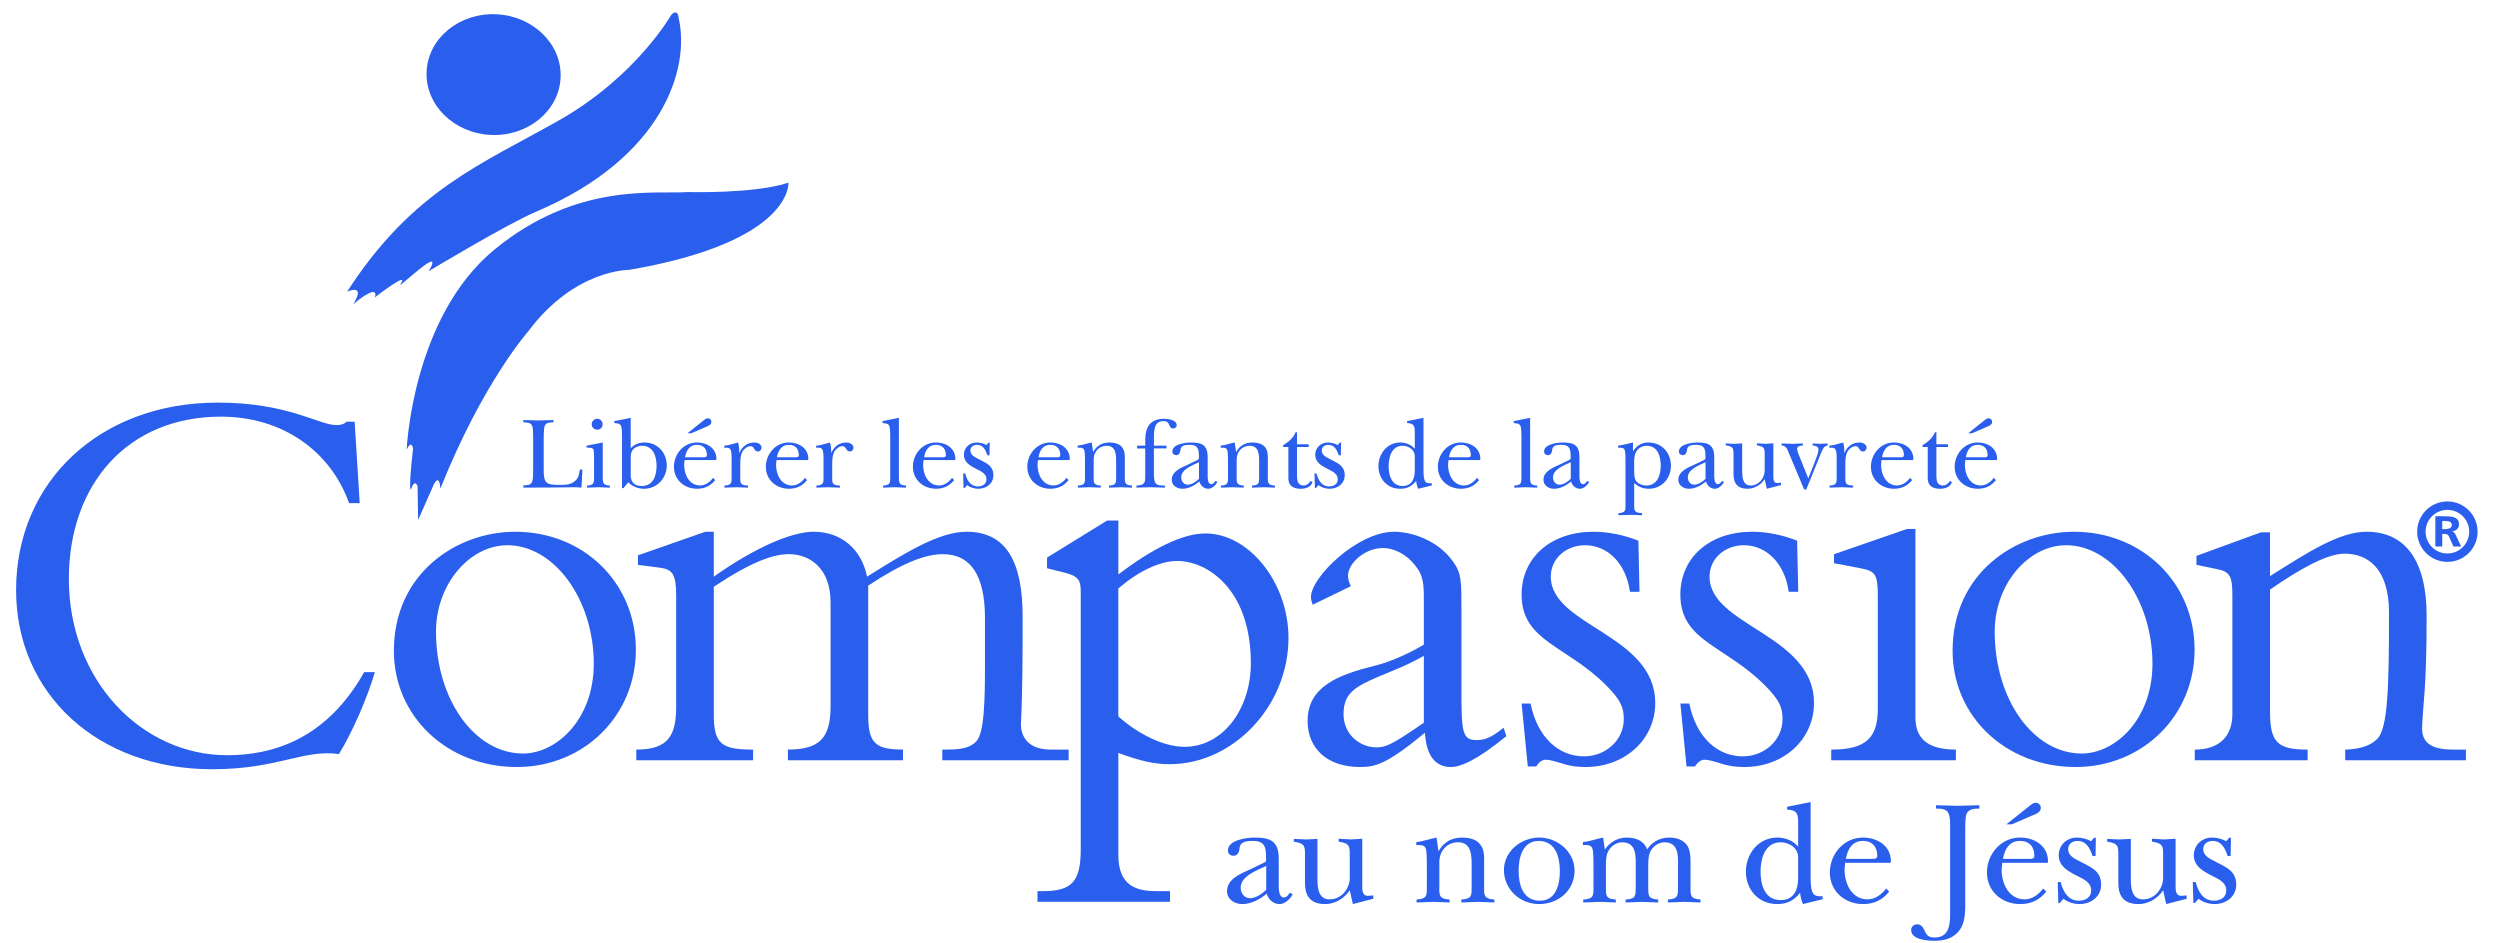 <?xml version="1.0" encoding="UTF-8"?>
<svg id="Calque_1" xmlns="http://www.w3.org/2000/svg" version="1.1" viewBox="0 0 138.9 52.4">
  <!-- Generator: Adobe Illustrator 29.3.0, SVG Export Plug-In . SVG Version: 2.1.0 Build 146)  -->
  <defs>
    <style>
      .st0 {
        fill-rule: evenodd;
      }

      .st0, .st1 {
        fill: #2a5eec;
      }
    </style>
  </defs>
  <path class="st1" d="M37.352.75"/>
  <path class="st1" d="M27.267,7.496c2.055.096,3.792-1.326,3.879-3.177.087-1.851-1.51-3.43-3.565-3.526-2.055-.096-3.792,1.326-3.879,3.177-.087,1.851,1.509,3.43,3.565,3.526Z"/>
  <path class="st1" d="M37.297.823s-1.929,3.415-6.232,5.859c-4.303,2.444-8.125,3.864-11.781,9.525,0,0,1.086-.501.334.713,0,0,.564-.533,1.044-.692,0,0,.293-.063.167.293,0,0,1.93-1.495,1.441-.773-.295.436,1.53-1.378,1.749-1.201,0,0,.063.11-.211.525,0,0,4.354-2.621,5.982-3.313,7.051-2.999,8.564-7.958,7.916-10.757,0,0-.026-.561-.41-.177Z"/>
  <path class="st1" d="M22.595,24.979s.303-7.352,4.877-11.112c4.574-3.76,8.94-3.07,10.757-3.196,0,0,3.718.104,5.577-.522,0,0,.272,3.279-8.856,4.846,0,0-3.008-.042-5.577,3.384,0,0-2.548,2.862-4.909,8.773,0,0-.021-.857-.355-.251l-.877,1.985-.031-1.87s-.157-.47-.366.178c0,0-.167.219.115-2.267,0,0-.073-.533-.355.052Z"/>
  <path class="st1" d="M19.393,27.953c-1.03-2.901-3.712-4.804-7.113-4.804-5.209,0-8.454,3.775-8.454,9.015,0,5.647,4.055,9.796,8.797,9.796,2.464,0,5.49-.842,7.612-4.618h.593c-.406,1.404-1.248,3.338-1.997,4.555-1.997-.281-3.369.842-7.05.842-6.333,0-10.887-4.18-10.887-9.951,0-6.052,4.679-10.419,11.199-10.419,3.931,0,5.615,1.248,6.582,1.248.343,0,.499-.094.562-.187h.468l.281,4.523h-.593Z"/>
  <path class="st1" d="M28.622,29.544c3.806,0,6.707,2.839,6.707,6.551,0,3.681-2.901,6.52-6.613,6.52-3.868,0-6.832-2.808-6.832-6.458,0-4.305,3.494-6.613,6.738-6.613ZM29.059,41.866c1.841,0,3.931-1.872,3.931-4.991,0-3.556-2.184-6.582-4.804-6.582-2.059,0-3.962,2.121-3.962,4.804,0,3.774,2.152,6.769,4.835,6.769Z"/>
  <path class="st1" d="M39.658,39.714c0,1.622.437,1.934,2.184,1.934v.593h-6.489v-.593c1.809,0,2.215-.811,2.215-2.403v-6.113c0-1.217-.187-1.498-.905-1.591l-1.217-.156v-.531l3.744-1.31h.468v2.495c2.246-1.591,4.305-2.495,5.553-2.495,1.529,0,2.652.967,2.964,2.495,2.09-1.31,3.993-2.495,5.522-2.495,2.246,0,3.12,1.716,3.12,4.71,0,1.996,0,4.087-.094,5.99,0,.654.375,1.403,1.653,1.403h.998v.593h-7.019v-.593h.281c.905,0,1.31-.156,1.591-.437.468-.468.499-2.277.499-4.43v-2.434c0-2.402-.811-3.556-2.34-3.556-.967,0-2.215.468-4.149,1.747v7.175c0,1.56.375,1.934,1.934,1.934v.593h-6.395v-.593c1.747,0,2.371-.624,2.371-2.403v-5.771c0-1.965-1.217-2.683-2.308-2.683-.873,0-2.059.406-4.18,1.809v7.113Z"/>
  <path class="st1" d="M62.135,47.483c0,1.559.78,2.028,2.09,2.028h.78v.593h-7.362v-.593h.312c1.591,0,2.09-.531,2.09-2.309v-14.351c0-.593-.125-.842-.873-1.029l-.998-.25v-.593l3.338-2.059h.624v2.995c1.934-1.466,3.587-2.277,4.835-2.277,2.433,0,4.617,2.745,4.617,5.802,0,3.775-3.057,7.019-6.613,7.019-.842,0-1.653-.187-2.839-.624v5.647ZM62.135,39.807c1.123.998,2.527,1.685,3.681,1.685,2.121,0,3.681-2.09,3.681-4.648,0-4.119-2.433-5.677-4.087-5.677-.967,0-2.153.561-3.276,1.528v7.113Z"/>
  <path class="st1" d="M72.931,33.6c-.062-.187-.093-.281-.093-.437,0-1.092,2.589-3.619,4.617-3.619.936,0,2.402.436,3.276,1.654.467.654.467,1.06.467,2.682v4.18c0,2.496,0,3.058.811,3.058.343,0,.749-.031,1.529-.686l.156.467c-1.685,1.373-2.558,1.716-3.089,1.716-1.279,0-1.404-1.404-1.435-1.903-2.153,1.778-2.776,1.903-3.618,1.903-1.809,0-2.902-1.029-2.902-2.558,0-1.903,1.685-2.557,3.681-3.057.655-.156,1.685-.531,2.777-1.185v-2.465c0-.873,0-1.373-.531-1.996-.405-.5-1.061-.905-1.747-.905-1.029,0-1.934.873-1.934,1.528,0,.187.031.312.156.593l-2.122,1.029ZM79.108,36.438c-.593.344-1.092.562-1.84.874-1.903.78-2.621,1.092-2.621,2.371,0,1.123.905,1.841,1.841,1.841.499,0,.874-.156,2.621-1.373v-3.712Z"/>
  <path class="st1" d="M85.039,39.09c.374,1.872,1.56,2.933,2.963,2.933,1.248,0,2.216-.936,2.216-2.06,0-.655-.156-1.06-.998-1.903-2.216-2.214-4.68-2.433-4.68-5.023,0-2.059,1.622-3.493,3.993-3.493.842,0,1.716.187,2.496.499l.062,2.839h-.531c-.218-1.591-1.247-2.589-2.495-2.589-1.03,0-1.903.717-1.903,1.746,0,2.745,5.803,3.213,5.803,7.019,0,2.028-1.685,3.557-3.868,3.557-.593,0-1.03-.094-1.373-.218-.343-.093-.593-.187-.842-.187-.187,0-.374.125-.53.374h-.468l-.343-3.494h.499Z"/>
  <path class="st1" d="M93.859,39.09c.374,1.872,1.56,2.933,2.964,2.933,1.247,0,2.214-.936,2.214-2.06,0-.655-.156-1.06-.998-1.903-2.214-2.214-4.679-2.433-4.679-5.023,0-2.059,1.622-3.493,3.993-3.493.842,0,1.716.187,2.496.499l.063,2.839h-.531c-.218-1.591-1.248-2.589-2.495-2.589-1.029,0-1.903.717-1.903,1.746,0,2.745,5.802,3.213,5.802,7.019,0,2.028-1.685,3.557-3.868,3.557-.593,0-1.03-.094-1.373-.218-.343-.093-.593-.187-.842-.187-.187,0-.375.125-.53.374h-.468l-.343-3.494h.499Z"/>
  <path class="st1" d="M106.422,39.87c0,1.092.593,1.778,2.247,1.778v.593h-6.926v-.593c1.903,0,2.589-.624,2.589-2.277v-6.271c0-1.217-.156-1.372-.967-1.528l-1.467-.281v-.499l4.056-1.404h.467v10.482Z"/>
  <path class="st1" d="M115.224,29.544c3.806,0,6.707,2.839,6.707,6.551,0,3.681-2.901,6.52-6.613,6.52-3.868,0-6.832-2.808-6.832-6.458,0-4.305,3.494-6.613,6.739-6.613ZM115.661,41.866c1.84,0,3.93-1.872,3.93-4.991,0-3.556-2.183-6.582-4.804-6.582-2.059,0-3.961,2.121-3.961,4.804,0,3.774,2.152,6.769,4.835,6.769Z"/>
  <path class="st1" d="M126.122,39.527c0,1.716.405,2.121,2.09,2.121v.593h-6.271v-.593c1.372,0,2.09-.749,2.09-1.966v-6.551c0-1.155-.124-1.373-.936-1.529l-1.061-.218v-.499l3.587-1.31h.5v2.433c2.09-1.31,3.837-2.464,5.365-2.464,2.121,0,3.338,1.559,3.338,4.68,0,4.149-.218,4.96-.25,6.177-.031.842.468,1.248,1.747,1.248h.686v.593h-6.707v-.593c.905-.031,1.435-.25,1.778-.592.593-.593.655-2.871.655-7.019,0-2.496-1.216-3.276-2.464-3.276-.998,0-2.527.874-4.148,1.996v6.77Z"/>
  <g>
    <path class="st1" d="M29.624,24.415c0-.181,0-.601-.057-.755-.074-.193-.306-.193-.488-.193v-.13c.272.006.539.017.811.023.289-.006.573-.017.863-.023v.13c-.181,0-.414,0-.488.193-.057.153-.057.573-.057.755v1.68c0,.726.114.845.834.845.267,0,.573.011.806-.142.284-.176.318-.392.369-.709h.142l-.051,1.004c-.096-.006-.199-.011-.295-.022-.976.017-1.958.017-2.934.022v-.13c.182,0,.414,0,.488-.193.057-.153.057-.574.057-.755v-1.601Z"/>
    <path class="st1" d="M33.488,24.585v1.822c.012.374-.051.544.397.573v.113c-.193-.006-.403-.017-.607-.022-.221.006-.442.017-.664.022v-.113c.42-.029.386-.165.392-.539v-.812c0-.108,0-.545-.023-.63-.04-.142-.278-.13-.392-.125v-.114l.896-.176ZM32.875,23.575c0-.17.136-.307.306-.307s.301.136.301.307c0,.165-.13.3-.289.3-.17,0-.318-.125-.318-.3Z"/>
    <path class="st1" d="M35.043,24.903c.215-.221.46-.318.772-.318.726,0,1.231.579,1.231,1.271,0,.715-.539,1.3-1.271,1.3-.301,0-.658-.125-.863-.363l-.273.329h-.079v-2.86c0-.142,0-.488-.057-.607-.068-.142-.238-.13-.369-.147v-.114l.908-.181v1.691ZM35.043,26.412c0,.38.21.59.613.59.647,0,.823-.585.823-1.129,0-.522-.187-1.107-.812-1.107-.199,0-.46.108-.556.295-.057.113-.068.278-.068.42v.93Z"/>
    <path class="st1" d="M39.736,26.673c-.267.329-.584.482-1.01.482-.703,0-1.282-.494-1.282-1.22,0-.709.539-1.351,1.277-1.351.556,0,1.084.312,1.084.925,0,.074-.085.051-.142.051h-1.629l-.023.272c0,.539.284,1.141.891,1.141.289,0,.545-.193.715-.42l.119.119ZM38.998,25.408c.091,0,.278.028.278-.114,0-.352-.193-.579-.551-.579-.425,0-.596.323-.664.692h.936ZM38.192,24.074l.885-.704c.068-.057.159-.131.25-.131.113,0,.198.091.198.199,0,.187-.221.244-.363.307l-.76.329h-.21Z"/>
    <path class="st1" d="M40.649,25.743c0-.153.006-.556-.034-.687-.051-.204-.193-.181-.375-.181v-.114c.267-.017.516-.119.766-.176.051.165.074.369.068.573h.011c.147-.346.431-.573.823-.573.176,0,.403.085.403.295,0,.108-.091.204-.199.204-.238,0-.187-.295-.409-.295-.17,0-.357.142-.442.284-.131.233-.131.511-.131.772v.562c0,.414-.045.55.431.573v.113c-.216-.006-.437-.017-.653-.022-.221.006-.437.017-.658.022v-.113c.425-.029.397-.165.397-.539v-.698Z"/>
    <path class="st1" d="M44.843,26.673c-.267.329-.584.482-1.01.482-.703,0-1.282-.494-1.282-1.22,0-.709.539-1.351,1.277-1.351.556,0,1.084.312,1.084.925,0,.074-.085.051-.142.051h-1.629l-.023.272c0,.539.284,1.141.891,1.141.289,0,.545-.193.715-.42l.119.119ZM44.105,25.408c.091,0,.278.028.278-.114,0-.352-.193-.579-.551-.579-.425,0-.596.323-.664.692h.937Z"/>
    <path class="st1" d="M45.756,25.743c0-.153.006-.556-.034-.687-.051-.204-.193-.181-.375-.181v-.114c.267-.017.516-.119.766-.176.051.165.074.369.068.573h.011c.148-.346.431-.573.823-.573.176,0,.403.085.403.295,0,.108-.091.204-.199.204-.238,0-.187-.295-.409-.295-.17,0-.357.142-.442.284-.13.233-.13.511-.13.772v.562c0,.414-.046.55.431.573v.113c-.216-.006-.437-.017-.653-.022-.221.006-.437.017-.658.022v-.113c.425-.029.397-.165.397-.539v-.698Z"/>
    <path class="st1" d="M49.944,26.407c.012.374-.051.544.397.573v.113c-.221-.006-.437-.017-.653-.022-.21.006-.414.017-.624.022v-.113c.426-.029.397-.165.397-.539v-2.179c0-.142,0-.488-.057-.607-.068-.142-.238-.13-.369-.147v-.114l.908-.181v3.195Z"/>
    <path class="st1" d="M53.014,26.673c-.267.329-.584.482-1.01.482-.704,0-1.283-.494-1.283-1.22,0-.709.539-1.351,1.277-1.351.556,0,1.084.312,1.084.925,0,.074-.085.051-.142.051h-1.629l-.023.272c0,.539.284,1.141.891,1.141.289,0,.545-.193.715-.42l.119.119ZM52.276,25.408c.091,0,.278.028.278-.114,0-.352-.193-.579-.55-.579-.426,0-.596.323-.664.692h.936Z"/>
    <path class="st1" d="M53.593,27.116h-.057l-.023-.811h.114c.091.363.284.72.704.72.25,0,.477-.125.477-.397,0-.323-.329-.454-.573-.579-.329-.171-.681-.358-.681-.783,0-.391.312-.681.704-.681.176,0,.392.051.55.142l.113-.136h.068l-.012.709h-.113c-.102-.284-.227-.584-.585-.584-.187,0-.363.108-.363.312,0,.295.312.397.528.516.392.204.749.352.749.863,0,.465-.397.749-.834.749-.216,0-.454-.068-.624-.205l-.142.165Z"/>
    <path class="st1" d="M59.369,26.673c-.267.329-.584.482-1.01.482-.704,0-1.282-.494-1.282-1.22,0-.709.539-1.351,1.277-1.351.556,0,1.084.312,1.084.925,0,.074-.085.051-.142.051h-1.628l-.023.272c0,.539.284,1.141.891,1.141.289,0,.545-.193.715-.42l.119.119ZM58.632,25.408c.091,0,.278.028.278-.114,0-.352-.193-.579-.55-.579-.426,0-.596.323-.664.692h.936Z"/>
    <path class="st1" d="M62.496,26.407c0,.374-.046.544.397.573v.113c-.204-.006-.414-.017-.619-.022-.221.006-.437.017-.658.022v-.113c.426-.029.397-.165.397-.539v-.726c0-.392.017-.948-.522-.948-.443,0-.726.346-.726.76v.88c0,.374-.051.544.397.573v.113c-.204-.006-.414-.017-.619-.022-.221.006-.437.017-.658.022v-.113c.426-.029.397-.165.397-.539v-.698c0-.159,0-.556-.028-.687-.045-.204-.199-.181-.38-.181v-.114c.295-.034.505-.125.783-.176l.074.516h.011c.199-.352.505-.516.908-.516.539,0,.845.244.845.783v1.039Z"/>
    <path class="st1" d="M63.177,24.914v-.153h.454v-.306c0-.732.267-1.186,1.055-1.186.21,0,.692.062.692.358,0,.102-.097.181-.199.181-.113,0-.164-.074-.199-.159-.062-.165-.131-.25-.329-.25-.216,0-.369.068-.454.272-.085.204-.085.477-.085.698v.392h.698v.153h-.698v1.504c0,.142.023.278.051.352.085.233.363.199.567.21v.113c-.273-.006-.539-.017-.811-.022-.261.006-.516.017-.777.022v-.113c.499-.029.488-.181.488-.624v-1.441h-.454Z"/>
    <path class="st1" d="M66.565,25.538c.057-.028.046-.102.046-.165,0-.386-.034-.658-.499-.658-.284,0-.516.023-.533.323-.012.125-.085.25-.227.25-.125,0-.216-.08-.216-.204,0-.42.755-.499,1.044-.499.63,0,.919.165.919.817v.936c0,.142-.023.562.199.562.114,0,.17-.102.233-.181l.108.057c-.091.187-.301.38-.511.38-.233,0-.431-.176-.488-.403-.267.216-.596.403-.948.403-.301,0-.59-.182-.59-.499,0-.477.539-.681.902-.846l.562-.272ZM66.616,25.68c-.34.165-.987.386-.987.84,0,.21.131.409.363.409.221,0,.465-.17.624-.324v-.925Z"/>
    <path class="st1" d="M70.44,26.407c0,.374-.045.544.397.573v.113c-.204-.006-.414-.017-.618-.022-.221.006-.437.017-.658.022v-.113c.426-.029.397-.165.397-.539v-.726c0-.392.017-.948-.522-.948-.442,0-.726.346-.726.76v.88c0,.374-.051.544.397.573v.113c-.204-.006-.414-.017-.618-.022-.222.006-.437.017-.658.022v-.113c.426-.029.397-.165.397-.539v-.698c0-.159,0-.556-.028-.687-.045-.204-.199-.181-.38-.181v-.114c.295-.034.505-.125.783-.176l.074.516h.011c.199-.352.505-.516.908-.516.539,0,.845.244.845.783v1.039Z"/>
    <path class="st1" d="M71.291,24.835v-.102c.284-.165.568-.392.687-.715h.085v.664h.647v.153h-.647v1.617c0,.255.051.522.352.522.199,0,.301-.113.409-.255l.102.074c-.102.272-.386.363-.658.363-.409,0-.686-.159-.686-.585v-1.736h-.29Z"/>
    <path class="st1" d="M73.113,27.116h-.057l-.023-.811h.113c.091.363.283.72.704.72.25,0,.477-.125.477-.397,0-.323-.329-.454-.573-.579-.329-.171-.681-.358-.681-.783,0-.391.313-.681.704-.681.175,0,.391.051.55.142l.114-.136h.068l-.012.709h-.113c-.102-.284-.227-.584-.585-.584-.187,0-.363.108-.363.312,0,.295.312.397.528.516.391.204.749.352.749.863,0,.465-.397.749-.835.749-.215,0-.454-.068-.624-.205l-.142.165Z"/>
    <path class="st1" d="M78.793,27.156c-.063-.131-.096-.278-.114-.431-.244.295-.499.431-.885.431-.715,0-1.209-.551-1.209-1.254,0-.692.488-1.317,1.209-1.317.312,0,.607.114.812.352v-.896c0-.34-.017-.522-.425-.534v-.114l.908-.181v2.866c0,.159,0,.442.056.59.074.199.227.187.409.187v.114l-.76.187ZM78.606,25.345c0-.357-.346-.579-.676-.579-.612,0-.777.641-.777,1.135,0,.511.165,1.101.777,1.101.511,0,.676-.403.676-.851v-.806Z"/>
    <path class="st1" d="M82.181,26.673c-.267.329-.584.482-1.01.482-.704,0-1.283-.494-1.283-1.22,0-.709.539-1.351,1.277-1.351.556,0,1.083.312,1.083.925,0,.074-.085.051-.142.051h-1.629l-.023.272c0,.539.283,1.141.891,1.141.29,0,.545-.193.715-.42l.119.119ZM81.443,25.408c.091,0,.278.028.278-.114,0-.352-.193-.579-.55-.579-.426,0-.596.323-.664.692h.937Z"/>
    <path class="st1" d="M85.013,26.407c.011.374-.052.544.397.573v.113c-.221-.006-.437-.017-.653-.022-.21.006-.414.017-.624.022v-.113c.426-.029.397-.165.397-.539v-2.179c0-.142,0-.488-.057-.607-.068-.142-.238-.13-.369-.147v-.114l.909-.181v3.195Z"/>
    <path class="st1" d="M87.219,25.538c.057-.028.046-.102.046-.165,0-.386-.035-.658-.499-.658-.284,0-.517.023-.534.323-.011.125-.085.25-.227.25-.125,0-.215-.08-.215-.204,0-.42.754-.499,1.044-.499.63,0,.919.165.919.817v.936c0,.142-.023.562.199.562.113,0,.17-.102.232-.181l.107.057c-.091.187-.301.38-.51.38-.233,0-.431-.176-.488-.403-.267.216-.596.403-.948.403-.301,0-.59-.182-.59-.499,0-.477.539-.681.902-.846l.562-.272ZM87.271,25.68c-.341.165-.987.386-.987.84,0,.21.13.409.363.409.221,0,.466-.17.624-.324v-.925Z"/>
    <path class="st1" d="M90.727,25.056h.011c.21-.301.471-.471.84-.471.749,0,1.259.562,1.259,1.299,0,.693-.51,1.271-1.225,1.271-.335,0-.574-.102-.817-.323v1.101c0,.409-.04.556.437.579v.114c-.21-.006-.421-.017-.63-.022-.227.006-.454.017-.681.022v-.114c.426-.028.392-.17.392-.545v-2.224c0-.159,0-.556-.028-.687-.046-.204-.199-.181-.38-.181v-.114c.284-.04.562-.114.823-.176v.471ZM90.795,26.129c0,.193,0,.471.125.619.131.153.352.227.556.227.613,0,.794-.596.794-1.106,0-.516-.165-1.101-.783-1.101-.238,0-.454.119-.573.323-.119.204-.119.403-.119.635v.403Z"/>
    <path class="st1" d="M94.71,25.538c.057-.028.046-.102.046-.165,0-.386-.034-.658-.5-.658-.283,0-.516.023-.533.323-.011.125-.085.25-.227.25-.124,0-.215-.08-.215-.204,0-.42.755-.499,1.044-.499.63,0,.919.165.919.817v.936c0,.142-.022.562.199.562.114,0,.17-.102.233-.181l.108.057c-.091.187-.301.38-.511.38-.232,0-.431-.176-.487-.403-.267.216-.596.403-.948.403-.301,0-.59-.182-.59-.499,0-.477.539-.681.903-.846l.561-.272ZM94.761,25.68c-.341.165-.987.386-.987.84,0,.21.13.409.363.409.221,0,.466-.17.624-.324v-.925Z"/>
    <path class="st1" d="M96.798,26.185c0,.335.028.789.471.789.448,0,.777-.403.777-.84v-.76c0-.431.034-.562-.431-.63v-.114c.159.012.312.017.471.028.147-.011.301-.017.442-.028v1.827c0,.153,0,.38.21.38.068,0,.142-.011.215-.017v.13l-.789.205-.119-.533c-.204.312-.567.533-.948.533-.573,0-.783-.312-.783-.812v-.97c0-.431.034-.562-.432-.63v-.108c.16.006.312.017.471.023.147-.006.3-.017.442-.023v1.549Z"/>
    <path class="st1" d="M99.386,25.17c-.09-.221-.136-.403-.402-.42v-.113c.204.006.402.017.607.023.193-.006.386-.011.578-.023v.113c-.119.006-.323.028-.323.187,0,.08.052.21.074.278l.55,1.367c.103-.306.567-1.333.567-1.6,0-.187-.187-.215-.323-.233v-.113c.142.006.278.017.42.023.136-.006.272-.017.409-.023v.113c-.097.023-.159.057-.222.136-.091.119-.238.499-.295.658l-.67,1.651h-.119l-.851-2.026Z"/>
    <path class="st1" d="M102.047,25.743c0-.153.006-.556-.034-.687-.051-.204-.192-.181-.374-.181v-.114c.267-.017.516-.119.765-.176.051.165.074.369.068.573h.011c.148-.346.432-.573.823-.573.176,0,.403.085.403.295,0,.108-.091.204-.199.204-.239,0-.187-.295-.409-.295-.171,0-.358.142-.443.284-.13.233-.13.511-.13.772v.562c0,.414-.046.55.432.573v.113c-.216-.006-.437-.017-.654-.022-.221.006-.437.017-.658.022v-.113c.426-.029.397-.165.397-.539v-.698Z"/>
    <path class="st1" d="M106.24,26.673c-.267.329-.585.482-1.01.482-.704,0-1.282-.494-1.282-1.22,0-.709.539-1.351,1.276-1.351.556,0,1.084.312,1.084.925,0,.074-.085.051-.142.051h-1.629l-.023.272c0,.539.284,1.141.891,1.141.29,0,.545-.193.715-.42l.119.119ZM105.503,25.408c.091,0,.278.028.278-.114,0-.352-.193-.579-.55-.579-.426,0-.596.323-.664.692h.936Z"/>
    <path class="st1" d="M106.814,24.835v-.102c.283-.165.567-.392.687-.715h.085v.664h.647v.153h-.647v1.617c0,.255.052.522.352.522.199,0,.301-.113.409-.255l.102.074c-.102.272-.386.363-.658.363-.409,0-.686-.159-.686-.585v-1.736h-.29Z"/>
    <path class="st1" d="M110.894,26.673c-.267.329-.585.482-1.01.482-.703,0-1.283-.494-1.283-1.22,0-.709.539-1.351,1.277-1.351.556,0,1.084.312,1.084.925,0,.074-.085.051-.142.051h-1.629l-.023.272c0,.539.284,1.141.891,1.141.289,0,.545-.193.715-.42l.119.119ZM110.156,25.408c.091,0,.278.028.278-.114,0-.352-.192-.579-.55-.579-.426,0-.595.323-.664.692h.937ZM109.35,24.074l.885-.704c.068-.057.159-.131.25-.131.114,0,.199.091.199.199,0,.187-.222.244-.364.307l-.761.329h-.21Z"/>
  </g>
  <g>
    <path class="st1" d="M70.278,47.906c.082-.041.066-.147.066-.237,0-.554-.049-.947-.718-.947-.408,0-.742.033-.767.465-.016.18-.122.36-.326.36-.179,0-.31-.114-.31-.294,0-.604,1.085-.718,1.501-.718.905,0,1.322.236,1.322,1.174v1.346c0,.204-.033.808.285.808.163,0,.245-.147.334-.261l.155.081c-.131.27-.432.547-.734.547-.335,0-.62-.253-.702-.579-.383.309-.856.579-1.362.579-.432,0-.848-.261-.848-.718,0-.685.775-.978,1.297-1.216l.807-.391ZM70.352,48.11c-.489.237-1.419.555-1.419,1.207,0,.302.188.587.522.587.318,0,.669-.244.897-.465v-1.33Z"/>
    <path class="st1" d="M73.199,48.835c0,.482.041,1.134.677,1.134.645,0,1.118-.579,1.118-1.207v-1.094c0-.619.049-.807-.62-.906v-.162c.228.016.449.024.677.04.213-.016.432-.025.637-.04v2.626c0,.22,0,.547.302.547.097,0,.204-.016.309-.025v.188l-1.134.294-.171-.767c-.294.449-.816.767-1.362.767-.825,0-1.126-.448-1.126-1.166v-1.395c0-.619.049-.807-.62-.906v-.154c.228.008.449.024.677.032.212-.008.432-.025.636-.032v2.226Z"/>
    <path class="st1" d="M82.457,49.154c0,.538-.066.783.571.824v.163c-.294-.008-.596-.025-.889-.033-.318.008-.628.025-.946.033v-.163c.612-.041.571-.237.571-.775v-1.044c0-.562.025-1.363-.75-1.363-.636,0-1.044.498-1.044,1.093v1.265c0,.538-.073.783.571.824v.163c-.294-.008-.596-.025-.889-.033-.319.008-.628.025-.947.033v-.163c.612-.041.571-.237.571-.775v-1.003c0-.229,0-.8-.041-.987-.065-.294-.285-.261-.547-.261v-.163c.424-.049.726-.179,1.126-.253l.106.742h.017c.285-.506.726-.742,1.305-.742.775,0,1.216.351,1.216,1.126v1.493Z"/>
    <path class="st1" d="M87.482,48.371c0,1.101-.897,1.859-1.966,1.859-1.06,0-1.958-.816-1.958-1.892,0-1.044.963-1.803,1.958-1.803,1.012,0,1.966.783,1.966,1.835ZM84.374,48.371c0,.775.228,1.672,1.183,1.672.889,0,1.109-.897,1.109-1.623,0-.784-.22-1.698-1.183-1.698-.889,0-1.109.939-1.109,1.648Z"/>
    <path class="st1" d="M89.227,49.154c.009.538-.089.783.547.824v.163c-.294-.008-.587-.025-.88-.033-.31.008-.621.025-.93.033v-.163c.612-.041.571-.237.571-.775v-1.003c0-.229,0-.8-.041-.987-.065-.294-.285-.261-.547-.261v-.163c.425-.049.727-.179,1.126-.253l.089.66c.31-.415.702-.66,1.232-.66.482,0,.954.171,1.118.66.285-.432.718-.66,1.24-.66.359,0,.718.098.954.391.22.269.22.742.22,1.077v1.15c.008.538-.081.783.554.824v.163c-.301-.008-.603-.025-.905-.033-.302.008-.603.025-.906.033v-.163c.603-.041.555-.237.562-.775v-1.028c0-.571.066-1.378-.758-1.378-.334,0-.653.237-.791.539-.106.236-.106.538-.106.84v.979c.017.538-.09.783.555.824v.163c-.294-.008-.596-.025-.89-.033-.309.008-.612.025-.922.033v-.163c.613-.041.555-.237.563-.775v-1.028c0-.571.065-1.378-.759-1.378-.335,0-.653.237-.791.539-.107.236-.107.538-.107.84v.979Z"/>
    <path class="st1" d="M100.175,50.23c-.09-.187-.139-.4-.163-.62-.351.425-.718.62-1.272.62-1.028,0-1.738-.791-1.738-1.802,0-.995.701-1.893,1.738-1.893.449,0,.872.163,1.166.506v-1.289c0-.489-.025-.75-.612-.767v-.163l1.305-.261v4.119c0,.228,0,.636.082.848.106.286.326.27.587.27v.162l-1.092.269ZM99.905,47.629c0-.514-.497-.832-.971-.832-.881,0-1.118.922-1.118,1.632,0,.734.237,1.582,1.118,1.582.734,0,.971-.579.971-1.223v-1.158Z"/>
    <path class="st1" d="M104.962,49.537c-.383.473-.841.693-1.452.693-1.011,0-1.844-.71-1.844-1.754,0-1.019.775-1.941,1.835-1.941.8,0,1.558.448,1.558,1.329,0,.106-.122.074-.203.074h-2.341l-.032.391c0,.775.408,1.64,1.281,1.64.415,0,.783-.277,1.028-.603l.171.171ZM103.902,47.718c.131,0,.4.041.4-.163,0-.506-.277-.833-.791-.833-.612,0-.856.465-.954.996h1.346Z"/>
    <path class="st1" d="M109.188,50.475c-.017.4-.058.824-.278,1.15-.342.514-.864.644-1.444.644-.375,0-1.281-.057-1.281-.595,0-.188.147-.319.335-.319.212,0,.326.163.408.343.106.269.237.391.547.391.473,0,.726-.22.824-.685.025-.114.049-.31.049-.53v-5.188c0-.196-.041-.384-.081-.482-.114-.278-.441-.278-.702-.278v-.187c.392.008.783.024,1.175.032.408-.008.816-.024,1.232-.032v.187c-.261,0-.579.009-.702.278-.081.179-.081.604-.081.905v4.364Z"/>
    <path class="st1" d="M113.69,49.537c-.383.473-.84.693-1.452.693-1.011,0-1.844-.71-1.844-1.754,0-1.019.775-1.941,1.836-1.941.799,0,1.558.448,1.558,1.329,0,.106-.122.074-.204.074h-2.341l-.033.391c0,.775.408,1.64,1.281,1.64.415,0,.783-.277,1.028-.603l.171.171ZM112.63,47.718c.131,0,.4.041.4-.163,0-.506-.277-.833-.791-.833-.612,0-.857.465-.954.996h1.346ZM111.472,45.801l1.272-1.011c.098-.082.228-.188.359-.188.163,0,.285.13.285.285,0,.269-.318.351-.521.441l-1.093.473h-.302Z"/>
    <path class="st1" d="M114.441,50.174h-.081l-.033-1.167h.163c.131.521.408,1.036,1.011,1.036.36,0,.685-.179.685-.571,0-.465-.473-.653-.824-.832-.473-.245-.979-.514-.979-1.126,0-.563.449-.979,1.011-.979.253,0,.563.074.791.204l.163-.196h.097l-.016,1.02h-.163c-.147-.408-.326-.841-.84-.841-.269,0-.521.155-.521.449,0,.425.448.571.758.742.563.293,1.077.506,1.077,1.24,0,.669-.571,1.076-1.199,1.076-.309,0-.653-.097-.897-.294l-.204.237Z"/>
    <path class="st1" d="M118.389,48.835c0,.482.041,1.134.677,1.134.645,0,1.118-.579,1.118-1.207v-1.094c0-.619.048-.807-.62-.906v-.162c.228.016.448.024.677.04.212-.016.432-.025.636-.04v2.626c0,.22,0,.547.302.547.098,0,.204-.016.31-.025v.188l-1.134.294-.171-.767c-.294.449-.816.767-1.363.767-.824,0-1.126-.448-1.126-1.166v-1.395c0-.619.049-.807-.62-.906v-.154c.228.008.449.024.677.032.213-.008.433-.025.637-.032v2.226Z"/>
    <path class="st1" d="M121.945,50.174h-.081l-.033-1.167h.163c.131.521.408,1.036,1.012,1.036.359,0,.685-.179.685-.571,0-.465-.473-.653-.824-.832-.473-.245-.978-.514-.978-1.126,0-.563.448-.979,1.011-.979.253,0,.562.074.791.204l.163-.196h.098l-.017,1.02h-.162c-.147-.408-.326-.841-.841-.841-.269,0-.522.155-.522.449,0,.425.449.571.758.742.563.293,1.077.506,1.077,1.24,0,.669-.571,1.076-1.199,1.076-.31,0-.652-.097-.897-.294l-.204.237Z"/>
  </g>
  <path class="st0" d="M135.691,28.946v.453h.127c.27,0,.405-.078.405-.234,0-.09-.044-.151-.131-.186-.059-.023-.15-.033-.274-.033h-.127ZM135.307,30.364v-1.683h.415c.294,0,.496.017.605.053.199.063.297.197.297.402,0,.101-.036.188-.107.26s-.167.116-.288.13v.005c.084.006.152.064.203.174l.307.659h-.427l-.231-.526c-.029-.066-.061-.11-.093-.133-.039-.027-.096-.041-.173-.041h-.124v.699h-.384Z"/>
  <path class="st0" d="M134.766,29.539c0-.669.543-1.211,1.212-1.211s1.211.542,1.211,1.211-.542,1.212-1.211,1.212-1.212-.543-1.212-1.212h0ZM134.299,29.539c0-.927.751-1.679,1.678-1.679s1.679.752,1.679,1.679-.752,1.679-1.679,1.679-1.678-.751-1.678-1.679h0Z"/>
</svg>